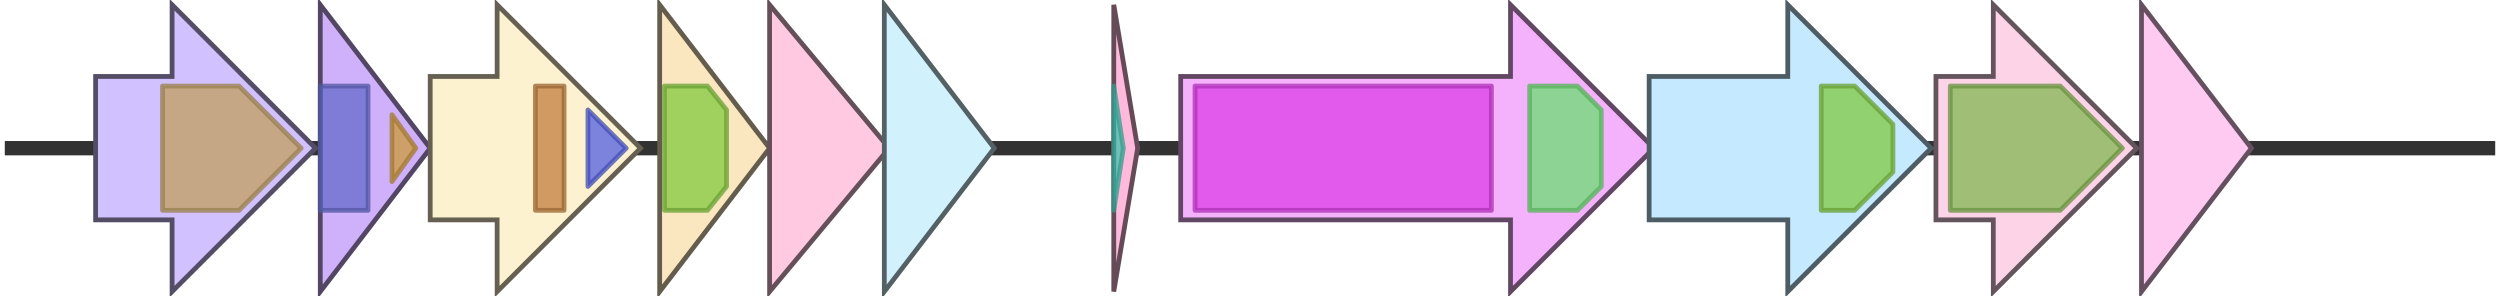 <svg version="1.1" baseProfile="full" xmlns="http://www.w3.org/2000/svg" width="523" height="62">
	<line x1="1" y1="31" x2="522" y2="31" style="stroke:rgb(50,50,50); stroke-width:3 "/>
	<g>
		<title>nsuC</title>
		<polygon class="nsuC" points="405,16 417,16 417,1 447,31 417,61 417,46 405,46" fill="rgb(252,211,231)" fill-opacity="1.0" stroke="rgb(100,84,92)" stroke-width="1" />
		<g>
			<title>PF05147</title>
			<polygon class="PF05147" points="408,18 431,18 444,31 431,44 408,44" stroke-linejoin="round" width="38" height="26" fill="rgb(129,182,79)" stroke="rgb(103,145,63)" stroke-width="1" opacity="0.75" />
		</g>
	</g>
	<g>
		<title>nsuI</title>
		<polygon class="nsuI" points="448,16 448,16 448,1 471,31 448,61 448,46 448,46" fill="rgb(254,202,242)" fill-opacity="1.0" stroke="rgb(101,80,96)" stroke-width="1" />
	</g>
	<g>
		<title>nsuP</title>
		<polygon class="nsuP" points="20,16 36,16 36,1 66,31 36,61 36,46 20,46" fill="rgb(209,193,254)" fill-opacity="1.0" stroke="rgb(83,77,101)" stroke-width="1" />
		<g>
			<title>PF00082</title>
			<polygon class="PF00082" points="34,18 50,18 63,31 63,31 50,44 34,44" stroke-linejoin="round" width="29" height="26" fill="rgb(193,159,94)" stroke="rgb(154,127,75)" stroke-width="1" opacity="0.75" />
		</g>
	</g>
	<g>
		<title>nsuR</title>
		<polygon class="nsuR" points="67,16 67,16 67,1 90,31 67,61 67,46 67,46" fill="rgb(207,177,251)" fill-opacity="1.0" stroke="rgb(82,70,100)" stroke-width="1" />
		<g>
			<title>PF00072</title>
			<rect class="PF00072" x="67" y="18" stroke-linejoin="round" width="10" height="26" fill="rgb(100,107,203)" stroke="rgb(80,85,162)" stroke-width="1" opacity="0.75" />
		</g>
		<g>
			<title>PF00486</title>
			<polygon class="PF00486" points="82,24 87,31 82,38" stroke-linejoin="round" width="7" height="26" fill="rgb(204,153,57)" stroke="rgb(163,122,45)" stroke-width="1" opacity="0.75" />
		</g>
	</g>
	<g>
		<title>nsuK</title>
		<polygon class="nsuK" points="90,16 104,16 104,1 134,31 104,61 104,46 90,46" fill="rgb(253,242,207)" fill-opacity="1.0" stroke="rgb(101,96,82)" stroke-width="1" />
		<g>
			<title>PF00512</title>
			<rect class="PF00512" x="112" y="18" stroke-linejoin="round" width="6" height="26" fill="rgb(193,125,62)" stroke="rgb(154,100,49)" stroke-width="1" opacity="0.75" />
		</g>
		<g>
			<title>PF02518</title>
			<polygon class="PF02518" points="123,23 131,31 123,39" stroke-linejoin="round" width="11" height="26" fill="rgb(80,94,225)" stroke="rgb(64,75,180)" stroke-width="1" opacity="0.75" />
		</g>
	</g>
	<g>
		<title>nsuF</title>
		<polygon class="nsuF" points="138,16 138,16 138,1 161,31 138,61 138,46 138,46" fill="rgb(250,230,191)" fill-opacity="1.0" stroke="rgb(100,92,76)" stroke-width="1" />
		<g>
			<title>PF00005</title>
			<polygon class="PF00005" points="139,18 148,18 152,23 152,39 148,44 139,44" stroke-linejoin="round" width="13" height="26" fill="rgb(129,201,63)" stroke="rgb(103,160,50)" stroke-width="1" opacity="0.75" />
		</g>
	</g>
	<g>
		<title>nsuE</title>
		<polygon class="nsuE" points="161,16 161,16 161,1 186,31 161,61 161,46 161,46" fill="rgb(254,201,225)" fill-opacity="1.0" stroke="rgb(101,80,90)" stroke-width="1" />
	</g>
	<g>
		<title>nsuG</title>
		<polygon class="nsuG" points="185,16 185,16 185,1 208,31 185,61 185,46 185,46" fill="rgb(209,242,252)" fill-opacity="1.0" stroke="rgb(83,96,100)" stroke-width="1" />
	</g>
	<g>
		<title>nsuA</title>
		<polygon class="nsuA" points="233,16 233,16 233,1 238,31 233,61 233,46 233,46" fill="rgb(254,185,219)" fill-opacity="1.0" stroke="rgb(101,74,87)" stroke-width="1" />
		<g>
			<title>PF02052</title>
			<polygon class="PF02052" points="233,18 233,18 235,31 233,44 233,44" stroke-linejoin="round" width="4" height="26" fill="rgb(66,195,175)" stroke="rgb(52,156,140)" stroke-width="1" opacity="0.75" />
		</g>
	</g>
	<g>
		<title>nsuB</title>
		<polygon class="nsuB" points="247,16 316,16 316,1 346,31 316,61 316,46 247,46" fill="rgb(244,178,252)" fill-opacity="1.0" stroke="rgb(97,71,100)" stroke-width="1" />
		<g>
			<title>PF04738</title>
			<rect class="PF04738" x="250" y="18" stroke-linejoin="round" width="62" height="26" fill="rgb(219,60,229)" stroke="rgb(175,47,183)" stroke-width="1" opacity="0.75" />
		</g>
		<g>
			<title>PF14028</title>
			<polygon class="PF14028" points="320,18 330,18 335,23 335,39 330,44 320,44" stroke-linejoin="round" width="15" height="26" fill="rgb(107,223,113)" stroke="rgb(85,178,90)" stroke-width="1" opacity="0.75" />
		</g>
	</g>
	<g>
		<title>nsuT</title>
		<polygon class="nsuT" points="345,16 374,16 374,1 404,31 374,61 374,46 345,46" fill="rgb(197,233,254)" fill-opacity="1.0" stroke="rgb(78,93,101)" stroke-width="1" />
		<g>
			<title>PF00005</title>
			<polygon class="PF00005" points="381,18 388,18 396,26 396,36 388,44 381,44" stroke-linejoin="round" width="15" height="26" fill="rgb(129,201,63)" stroke="rgb(103,160,50)" stroke-width="1" opacity="0.75" />
		</g>
	</g>
</svg>
